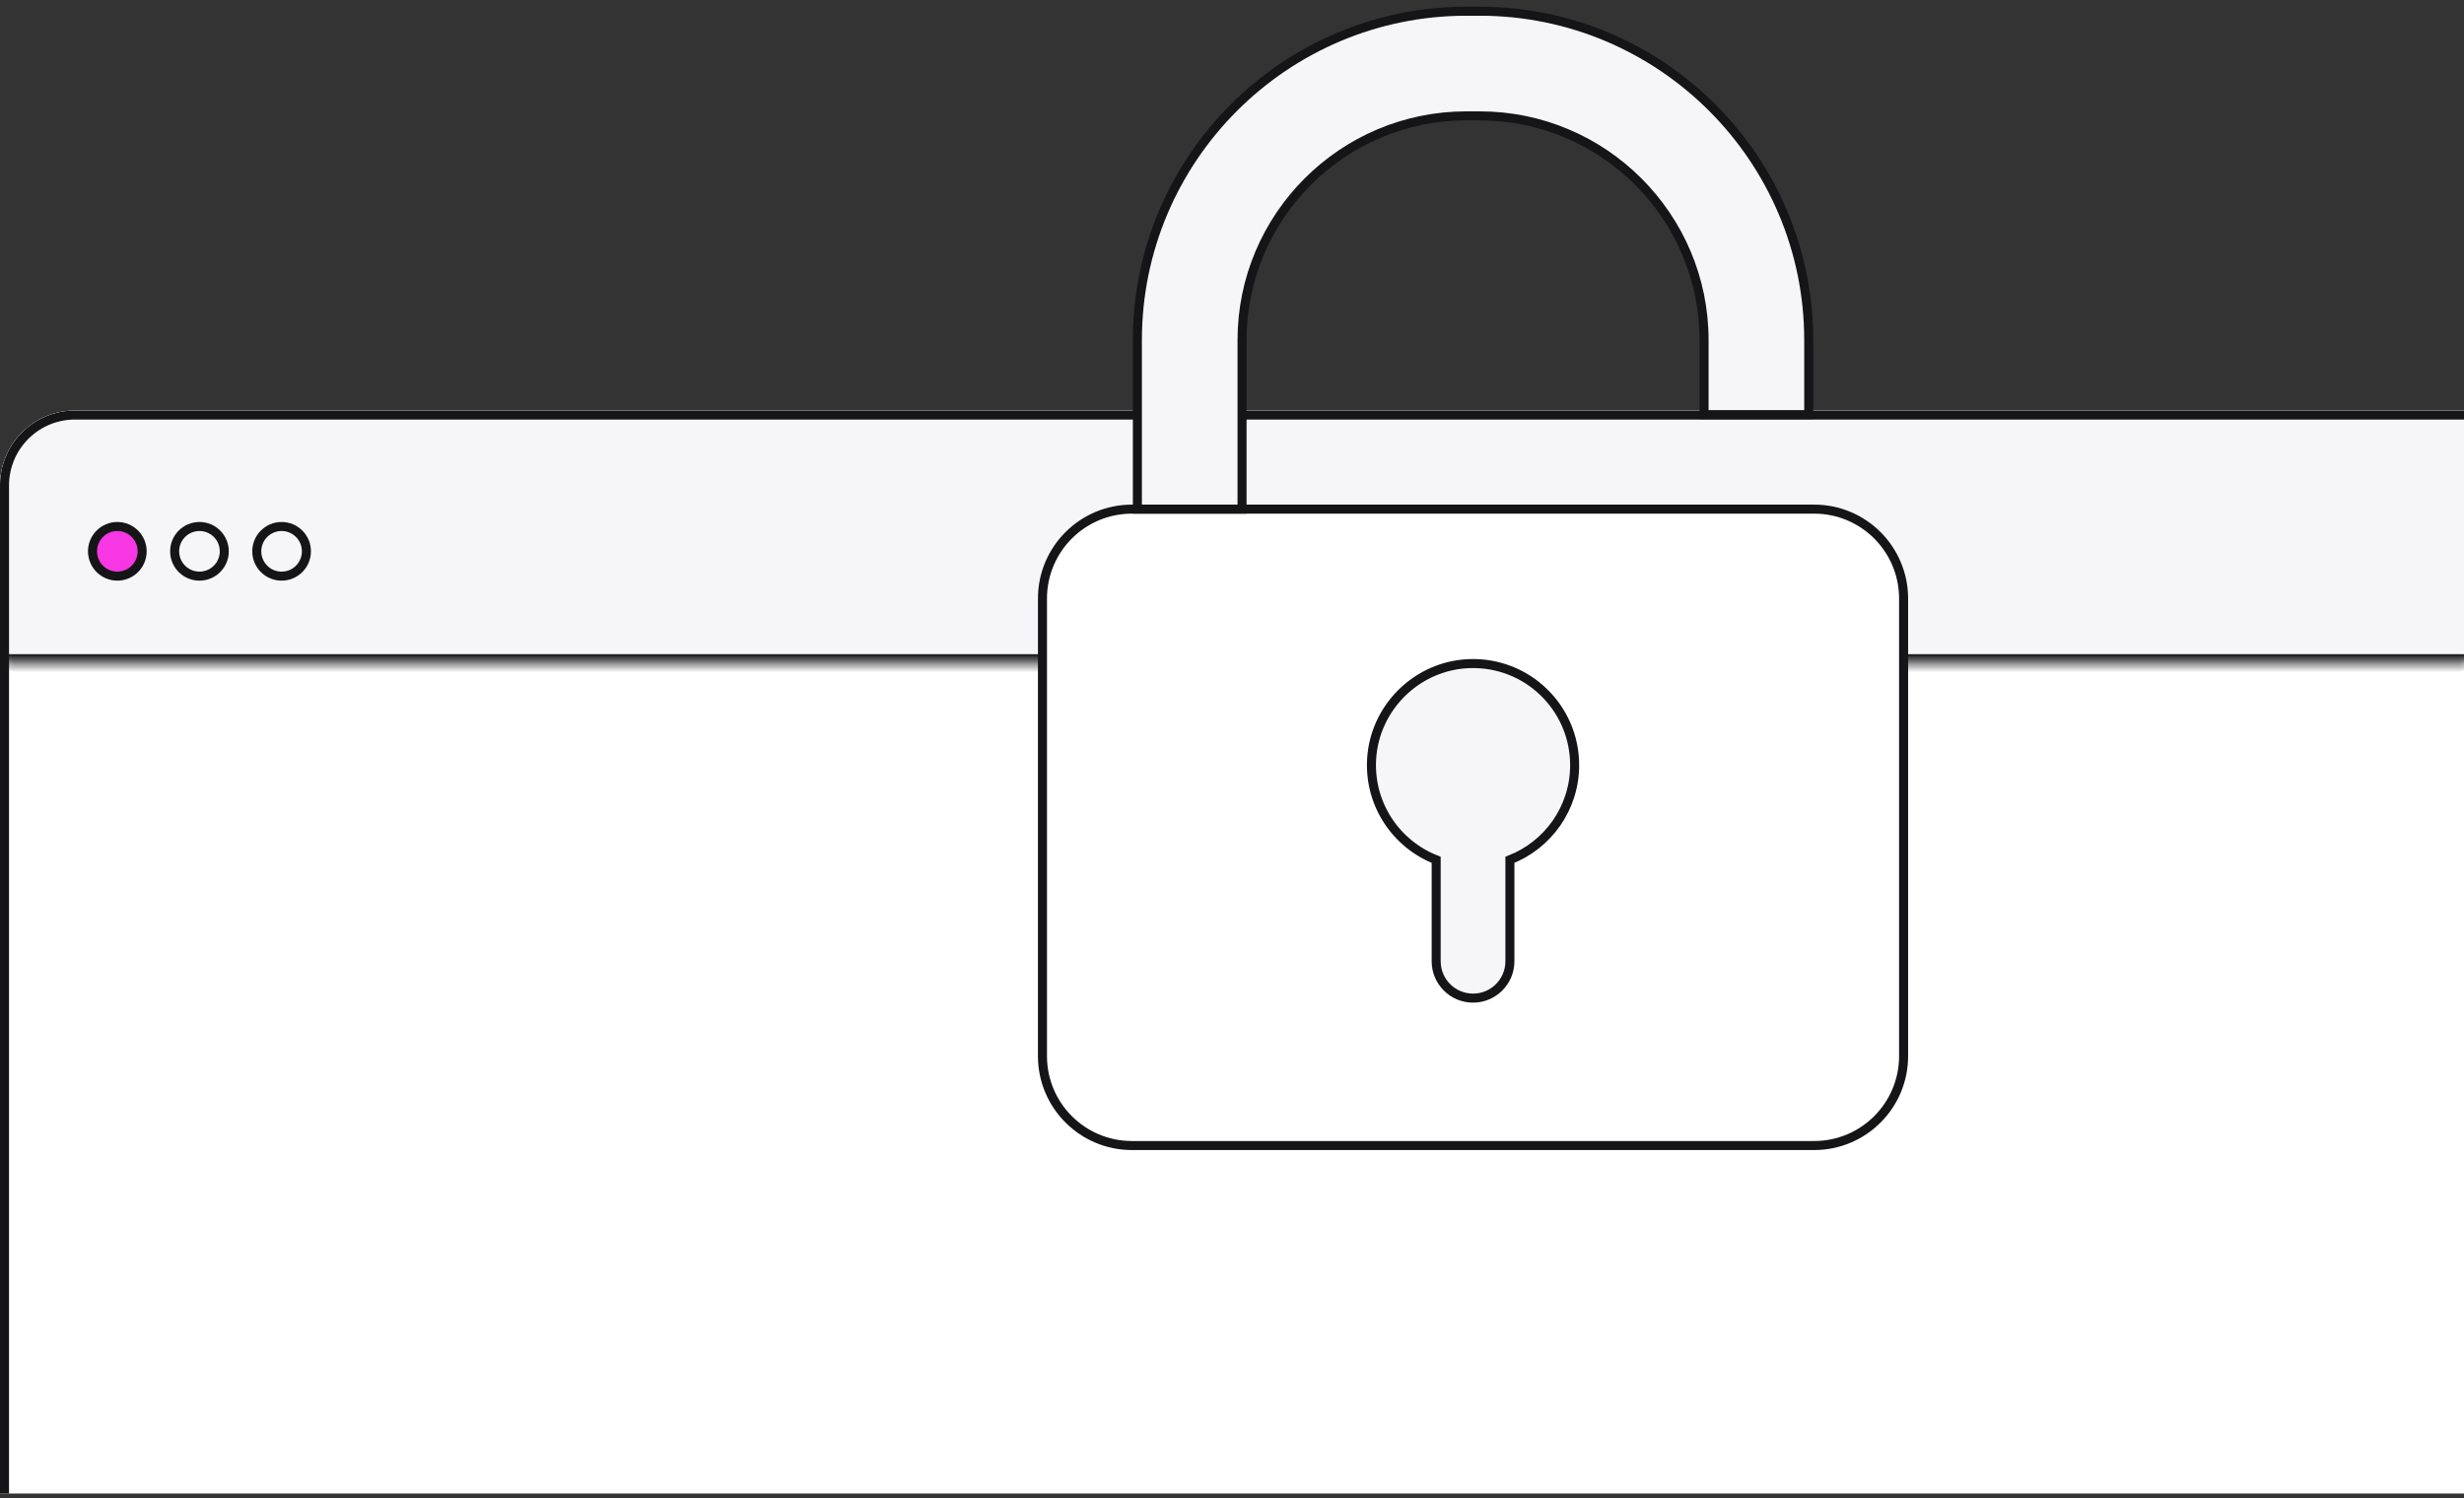 <svg width="273" height="166" viewBox="0 0 273 166" fill="none" xmlns="http://www.w3.org/2000/svg">
<rect x="0" y="0" width="273" height="166" fill="#333333" stroke="none"/>
<g clip-path="url(#clip0_5034_3521)">
<g clip-path="url(#clip1_5034_3521)">
<path d="M0 53.795C0 49.207 3.719 45.487 8.308 45.487H279.692C284.281 45.487 288 49.207 288 53.795V209.18C288 213.768 284.281 217.487 279.692 217.487H0V53.795Z" fill="white"/>
<mask id="path-3-inside-1_5034_3521" fill="white">
<path d="M0 46.487C0 45.935 0.448 45.487 1 45.487H273C273.552 45.487 274 45.935 274 46.487V72.487C274 73.04 273.552 73.487 273 73.487H1C0.448 73.487 0 73.04 0 72.487V46.487Z"/>
</mask>
<path d="M0 46.487C0 45.935 0.448 45.487 1 45.487H273C273.552 45.487 274 45.935 274 46.487V72.487C274 73.04 273.552 73.487 273 73.487H1C0.448 73.487 0 73.04 0 72.487V46.487Z" fill="#F6F5F7"/>
<path d="M0 45.487H274H0ZM274 72.487C274 73.592 273.105 74.487 272 74.487H2C0.895 74.487 0 73.592 0 72.487C0 72.487 0.448 72.487 1 72.487H273C273.552 72.487 274 72.487 274 72.487ZM0 73.487V45.487V73.487ZM274 45.487V73.487V45.487Z" fill="#151417" mask="url(#path-3-inside-1_5034_3521)"/>
<circle cx="13" cy="61.088" r="2.75" fill="#F637E3" stroke="#151417"/>
<circle cx="22.1" cy="61.088" r="2.75" stroke="#151417"/>
<circle cx="31.2" cy="61.088" r="2.75" stroke="#151417"/>
</g>
<path d="M0.5 53.795C0.5 49.483 3.996 45.987 8.308 45.987H279.692C284.004 45.987 287.5 49.483 287.5 53.795V209.18C287.5 213.492 284.004 216.987 279.692 216.987H0.5V53.795Z" stroke="#151417"/>
</g>
<rect x="149" y="66.744" width="31" height="47" fill="#F6F5F7"/>
<path d="M125.411 56.413H200.999C206.472 56.413 210.91 60.849 210.91 66.324V117.018C210.91 122.491 206.474 126.929 200.999 126.929H125.411C119.938 126.929 115.5 122.493 115.5 117.018V66.324C115.5 60.851 119.936 56.413 125.411 56.413ZM167.291 106.51V95.271C171.488 93.636 174.464 89.558 174.464 84.781C174.464 78.413 169.18 73.281 162.756 73.532C157 73.758 152.287 78.387 151.968 84.141C151.689 89.188 154.739 93.562 159.121 95.27V106.51C159.121 108.766 160.95 110.595 163.206 110.595C165.463 110.595 167.291 108.766 167.291 106.51Z" fill="white" stroke="#151417"/>
<path d="M137.112 56.412H137.612V55.912V37.69C137.612 23.988 148.76 12.839 162.463 12.839H163.953C177.655 12.839 188.804 23.988 188.804 37.69V45.439V45.939H189.304H199.899H200.399V45.439V37.69C200.399 17.593 184.05 1.244 163.953 1.244H162.463C142.366 1.244 126.017 17.593 126.017 37.69V55.912V56.412H126.517H137.112Z" fill="#F6F5F7" stroke="#151417"/>
<defs>
<clipPath id="clip0_5034_3521">
<rect width="273" height="120" fill="white" transform="translate(0 45.487)"/>
</clipPath>
<clipPath id="clip1_5034_3521">
<path d="M0 53.795C0 49.207 3.719 45.487 8.308 45.487H279.692C284.281 45.487 288 49.207 288 53.795V209.18C288 213.768 284.281 217.487 279.692 217.487H0V53.795Z" fill="white"/>
</clipPath>
</defs>
</svg>
